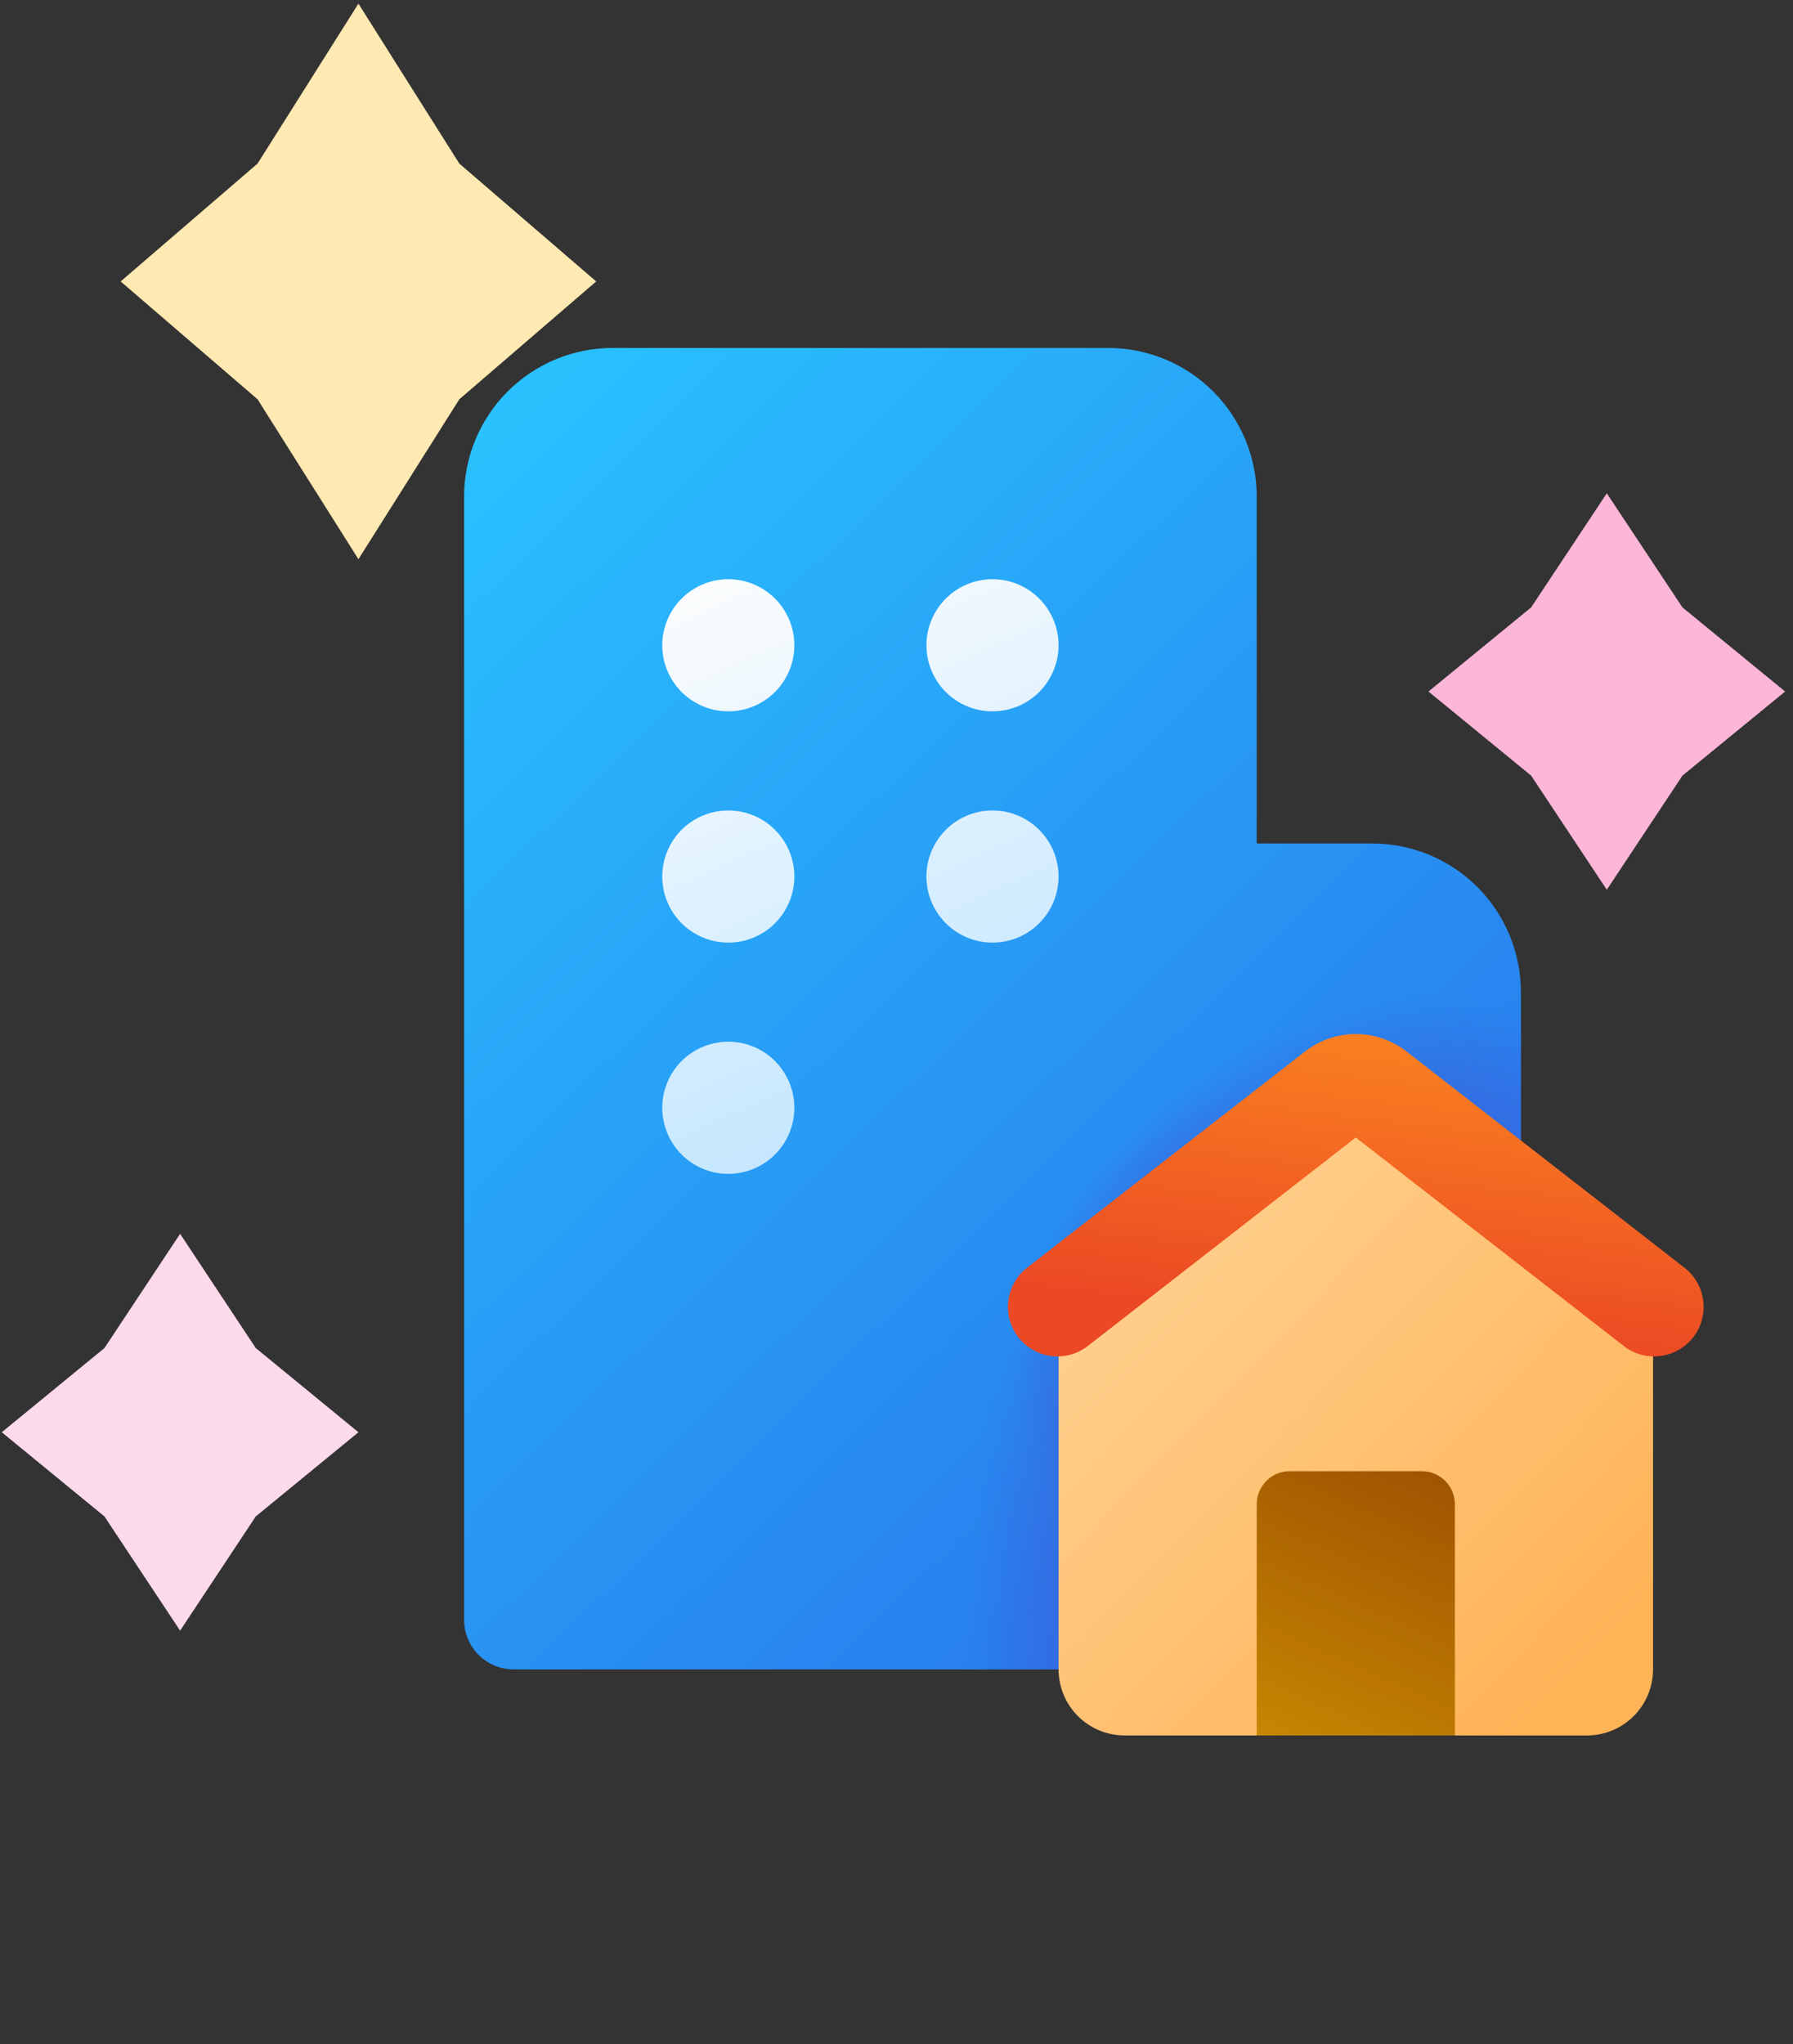 <svg width="93" height="106" viewBox="0 0 93 106" fill="none" xmlns="http://www.w3.org/2000/svg">
<rect x="0" y="0" width="93" height="106" fill="#333333" stroke="none"/>
<path d="M24.072 25.749C24.072 23.705 24.884 21.744 26.33 20.299C27.776 18.853 29.736 18.041 31.781 18.041H57.475C59.519 18.041 61.48 18.853 62.926 20.299C64.371 21.744 65.183 23.705 65.183 25.749V43.736H71.179C72.191 43.736 73.193 43.935 74.129 44.322C75.064 44.71 75.914 45.277 76.629 45.993C77.345 46.709 77.913 47.559 78.3 48.494C78.688 49.429 78.887 50.431 78.887 51.444V83.134H72.035V86.559H26.642C25.96 86.559 25.307 86.289 24.825 85.807C24.343 85.325 24.072 84.672 24.072 83.99V25.749Z" fill="url(#paint0_linear_1556_247)"/>
<path d="M24.072 25.749C24.072 23.705 24.884 21.744 26.33 20.299C27.776 18.853 29.736 18.041 31.781 18.041H57.475C59.519 18.041 61.48 18.853 62.926 20.299C64.371 21.744 65.183 23.705 65.183 25.749V43.736H71.179C72.191 43.736 73.193 43.935 74.129 44.322C75.064 44.71 75.914 45.277 76.629 45.993C77.345 46.709 77.913 47.559 78.3 48.494C78.688 49.429 78.887 50.431 78.887 51.444V83.134H72.035V86.559H26.642C25.96 86.559 25.307 86.289 24.825 85.807C24.343 85.325 24.072 84.672 24.072 83.99V25.749Z" fill="url(#paint1_radial_1556_247)"/>
<path d="M24.072 25.749C24.072 23.705 24.884 21.744 26.33 20.299C27.776 18.853 29.736 18.041 31.781 18.041H57.475C59.519 18.041 61.48 18.853 62.926 20.299C64.371 21.744 65.183 23.705 65.183 25.749V43.736H71.179C72.191 43.736 73.193 43.935 74.129 44.322C75.064 44.71 75.914 45.277 76.629 45.993C77.345 46.709 77.913 47.559 78.3 48.494C78.688 49.429 78.887 50.431 78.887 51.444V83.134H72.035V86.559H26.642C25.96 86.559 25.307 86.289 24.825 85.807C24.343 85.325 24.072 84.672 24.072 83.99V25.749Z" fill="url(#paint2_radial_1556_247)"/>
<path d="M34.35 33.458C34.35 34.367 34.711 35.238 35.353 35.881C35.995 36.523 36.867 36.884 37.776 36.884C38.684 36.884 39.556 36.523 40.198 35.881C40.84 35.238 41.202 34.367 41.202 33.458C41.202 32.55 40.84 31.678 40.198 31.036C39.556 30.393 38.684 30.032 37.776 30.032C36.867 30.032 35.995 30.393 35.353 31.036C34.711 31.678 34.35 32.55 34.35 33.458ZM37.776 54.014C36.867 54.014 35.995 54.375 35.353 55.017C34.711 55.66 34.35 56.531 34.35 57.44C34.35 58.348 34.711 59.22 35.353 59.862C35.995 60.505 36.867 60.866 37.776 60.866C38.684 60.866 39.556 60.505 40.198 59.862C40.84 59.22 41.202 58.348 41.202 57.44C41.202 56.531 40.84 55.66 40.198 55.017C39.556 54.375 38.684 54.014 37.776 54.014ZM37.776 42.023C36.867 42.023 35.995 42.384 35.353 43.026C34.711 43.669 34.35 44.54 34.35 45.449C34.35 46.358 34.711 47.229 35.353 47.871C35.995 48.514 36.867 48.875 37.776 48.875C38.684 48.875 39.556 48.514 40.198 47.871C40.84 47.229 41.202 46.358 41.202 45.449C41.202 44.54 40.84 43.669 40.198 43.026C39.556 42.384 38.684 42.023 37.776 42.023ZM51.479 30.032C50.571 30.032 49.699 30.393 49.057 31.036C48.414 31.678 48.053 32.55 48.053 33.458C48.053 34.367 48.414 35.238 49.057 35.881C49.699 36.523 50.571 36.884 51.479 36.884C52.388 36.884 53.259 36.523 53.902 35.881C54.544 35.238 54.905 34.367 54.905 33.458C54.905 32.55 54.544 31.678 53.902 31.036C53.259 30.393 52.388 30.032 51.479 30.032ZM51.479 42.023C50.571 42.023 49.699 42.384 49.057 43.026C48.414 43.669 48.053 44.54 48.053 45.449C48.053 46.358 48.414 47.229 49.057 47.871C49.699 48.514 50.571 48.875 51.479 48.875C52.388 48.875 53.259 48.514 53.902 47.871C54.544 47.229 54.905 46.358 54.905 45.449C54.905 44.54 54.544 43.669 53.902 43.026C53.259 42.384 52.388 42.023 51.479 42.023Z" fill="url(#paint3_linear_1556_247)"/>
<path d="M61.758 69.43H78.887V89.985H61.758V69.43Z" fill="url(#paint4_linear_1556_247)"/>
<path d="M72.379 56.84C71.785 56.395 71.064 56.154 70.323 56.154C69.582 56.154 68.86 56.395 68.267 56.84L56.277 65.832C55.851 66.152 55.506 66.565 55.268 67.041C55.03 67.517 54.906 68.041 54.906 68.573V86.559C54.906 87.468 55.267 88.339 55.91 88.982C56.552 89.624 57.424 89.985 58.332 89.985H65.184V77.995C65.184 77.54 65.365 77.105 65.686 76.783C66.007 76.462 66.443 76.282 66.897 76.282H73.749C74.203 76.282 74.639 76.462 74.96 76.783C75.281 77.105 75.462 77.54 75.462 77.995V89.985H82.314C83.222 89.985 84.094 89.624 84.736 88.982C85.379 88.339 85.74 87.468 85.74 86.559V68.573C85.74 68.041 85.616 67.517 85.378 67.041C85.14 66.565 84.795 66.152 84.369 65.832L72.379 56.84Z" fill="url(#paint5_linear_1556_247)"/>
<path fill-rule="evenodd" clip-rule="evenodd" d="M70.322 58.981L84.163 69.745C84.428 69.964 84.734 70.126 85.063 70.224C85.393 70.322 85.738 70.353 86.079 70.315C86.421 70.277 86.751 70.171 87.051 70.003C87.35 69.835 87.613 69.609 87.824 69.338C88.035 69.067 88.189 68.756 88.278 68.424C88.366 68.092 88.387 67.746 88.34 67.406C88.292 67.066 88.177 66.739 88.001 66.444C87.825 66.149 87.591 65.892 87.314 65.689L72.95 54.517C72.198 53.933 71.274 53.616 70.322 53.616C69.37 53.616 68.446 53.933 67.694 54.517L53.329 65.689C53.052 65.892 52.819 66.149 52.643 66.444C52.467 66.739 52.352 67.066 52.304 67.406C52.257 67.746 52.278 68.092 52.366 68.424C52.455 68.756 52.609 69.067 52.82 69.338C53.031 69.609 53.294 69.835 53.593 70.003C53.893 70.171 54.223 70.277 54.564 70.315C54.906 70.353 55.251 70.322 55.58 70.224C55.91 70.126 56.216 69.964 56.481 69.745L70.322 58.981Z" fill="url(#paint6_linear_1556_247)"/>
<path d="M83.342 25.578L87.266 31.495L92.592 35.856L87.266 40.216L83.342 46.134L79.417 40.216L74.092 35.856L79.417 31.495L83.342 25.578Z" fill="#FCB6D8"/>
<path d="M18.591 0.189L23.824 8.482L30.924 14.593L23.824 20.703L18.591 28.996L13.359 20.703L6.258 14.593L13.359 8.482L18.591 0.189Z" fill="#FFE9B2"/>
<path d="M9.342 63.975L13.266 69.898L18.592 74.263L13.266 78.627L9.342 84.55L5.417 78.627L0.092 74.263L5.417 69.898L9.342 63.975Z" fill="#FDDAEB"/>
<defs>
<linearGradient id="paint0_linear_1556_247" x1="24.072" y1="20.182" x2="89.442" y2="87.135" gradientUnits="userSpaceOnUse">
<stop stop-color="#29C3FF"/>
<stop offset="1" stop-color="#2764E7"/>
</linearGradient>
<radialGradient id="paint1_radial_1556_247" cx="0" cy="0" r="1" gradientUnits="userSpaceOnUse" gradientTransform="translate(65.183 82.277) rotate(90) scale(28.264 16.273)">
<stop stop-color="#4A43CB"/>
<stop offset="0.914" stop-color="#4A43CB" stop-opacity="0"/>
</radialGradient>
<radialGradient id="paint2_radial_1556_247" cx="0" cy="0" r="1" gradientUnits="userSpaceOnUse" gradientTransform="translate(68.609 66.004) rotate(142.125) scale(19.531 13.202)">
<stop stop-color="#4A43CB"/>
<stop offset="0.914" stop-color="#4A43CB" stop-opacity="0"/>
</radialGradient>
<linearGradient id="paint3_linear_1556_247" x1="41.715" y1="26.606" x2="58.17" y2="62.808" gradientUnits="userSpaceOnUse">
<stop stop-color="#FDFDFD"/>
<stop offset="1" stop-color="#B3E0FF"/>
</linearGradient>
<linearGradient id="paint4_linear_1556_247" x1="70.323" y1="69.43" x2="60.709" y2="90.801" gradientUnits="userSpaceOnUse">
<stop stop-color="#944600"/>
<stop offset="1" stop-color="#CD8E02"/>
</linearGradient>
<linearGradient id="paint5_linear_1556_247" x1="57.849" y1="59.525" x2="83.674" y2="84.637" gradientUnits="userSpaceOnUse">
<stop stop-color="#FFD394"/>
<stop offset="1" stop-color="#FFB357"/>
</linearGradient>
<linearGradient id="paint6_linear_1556_247" x1="72.035" y1="48.875" x2="69.51" y2="68.906" gradientUnits="userSpaceOnUse">
<stop stop-color="#FF921F"/>
<stop offset="1" stop-color="#EB4824"/>
</linearGradient>
</defs>
</svg>
